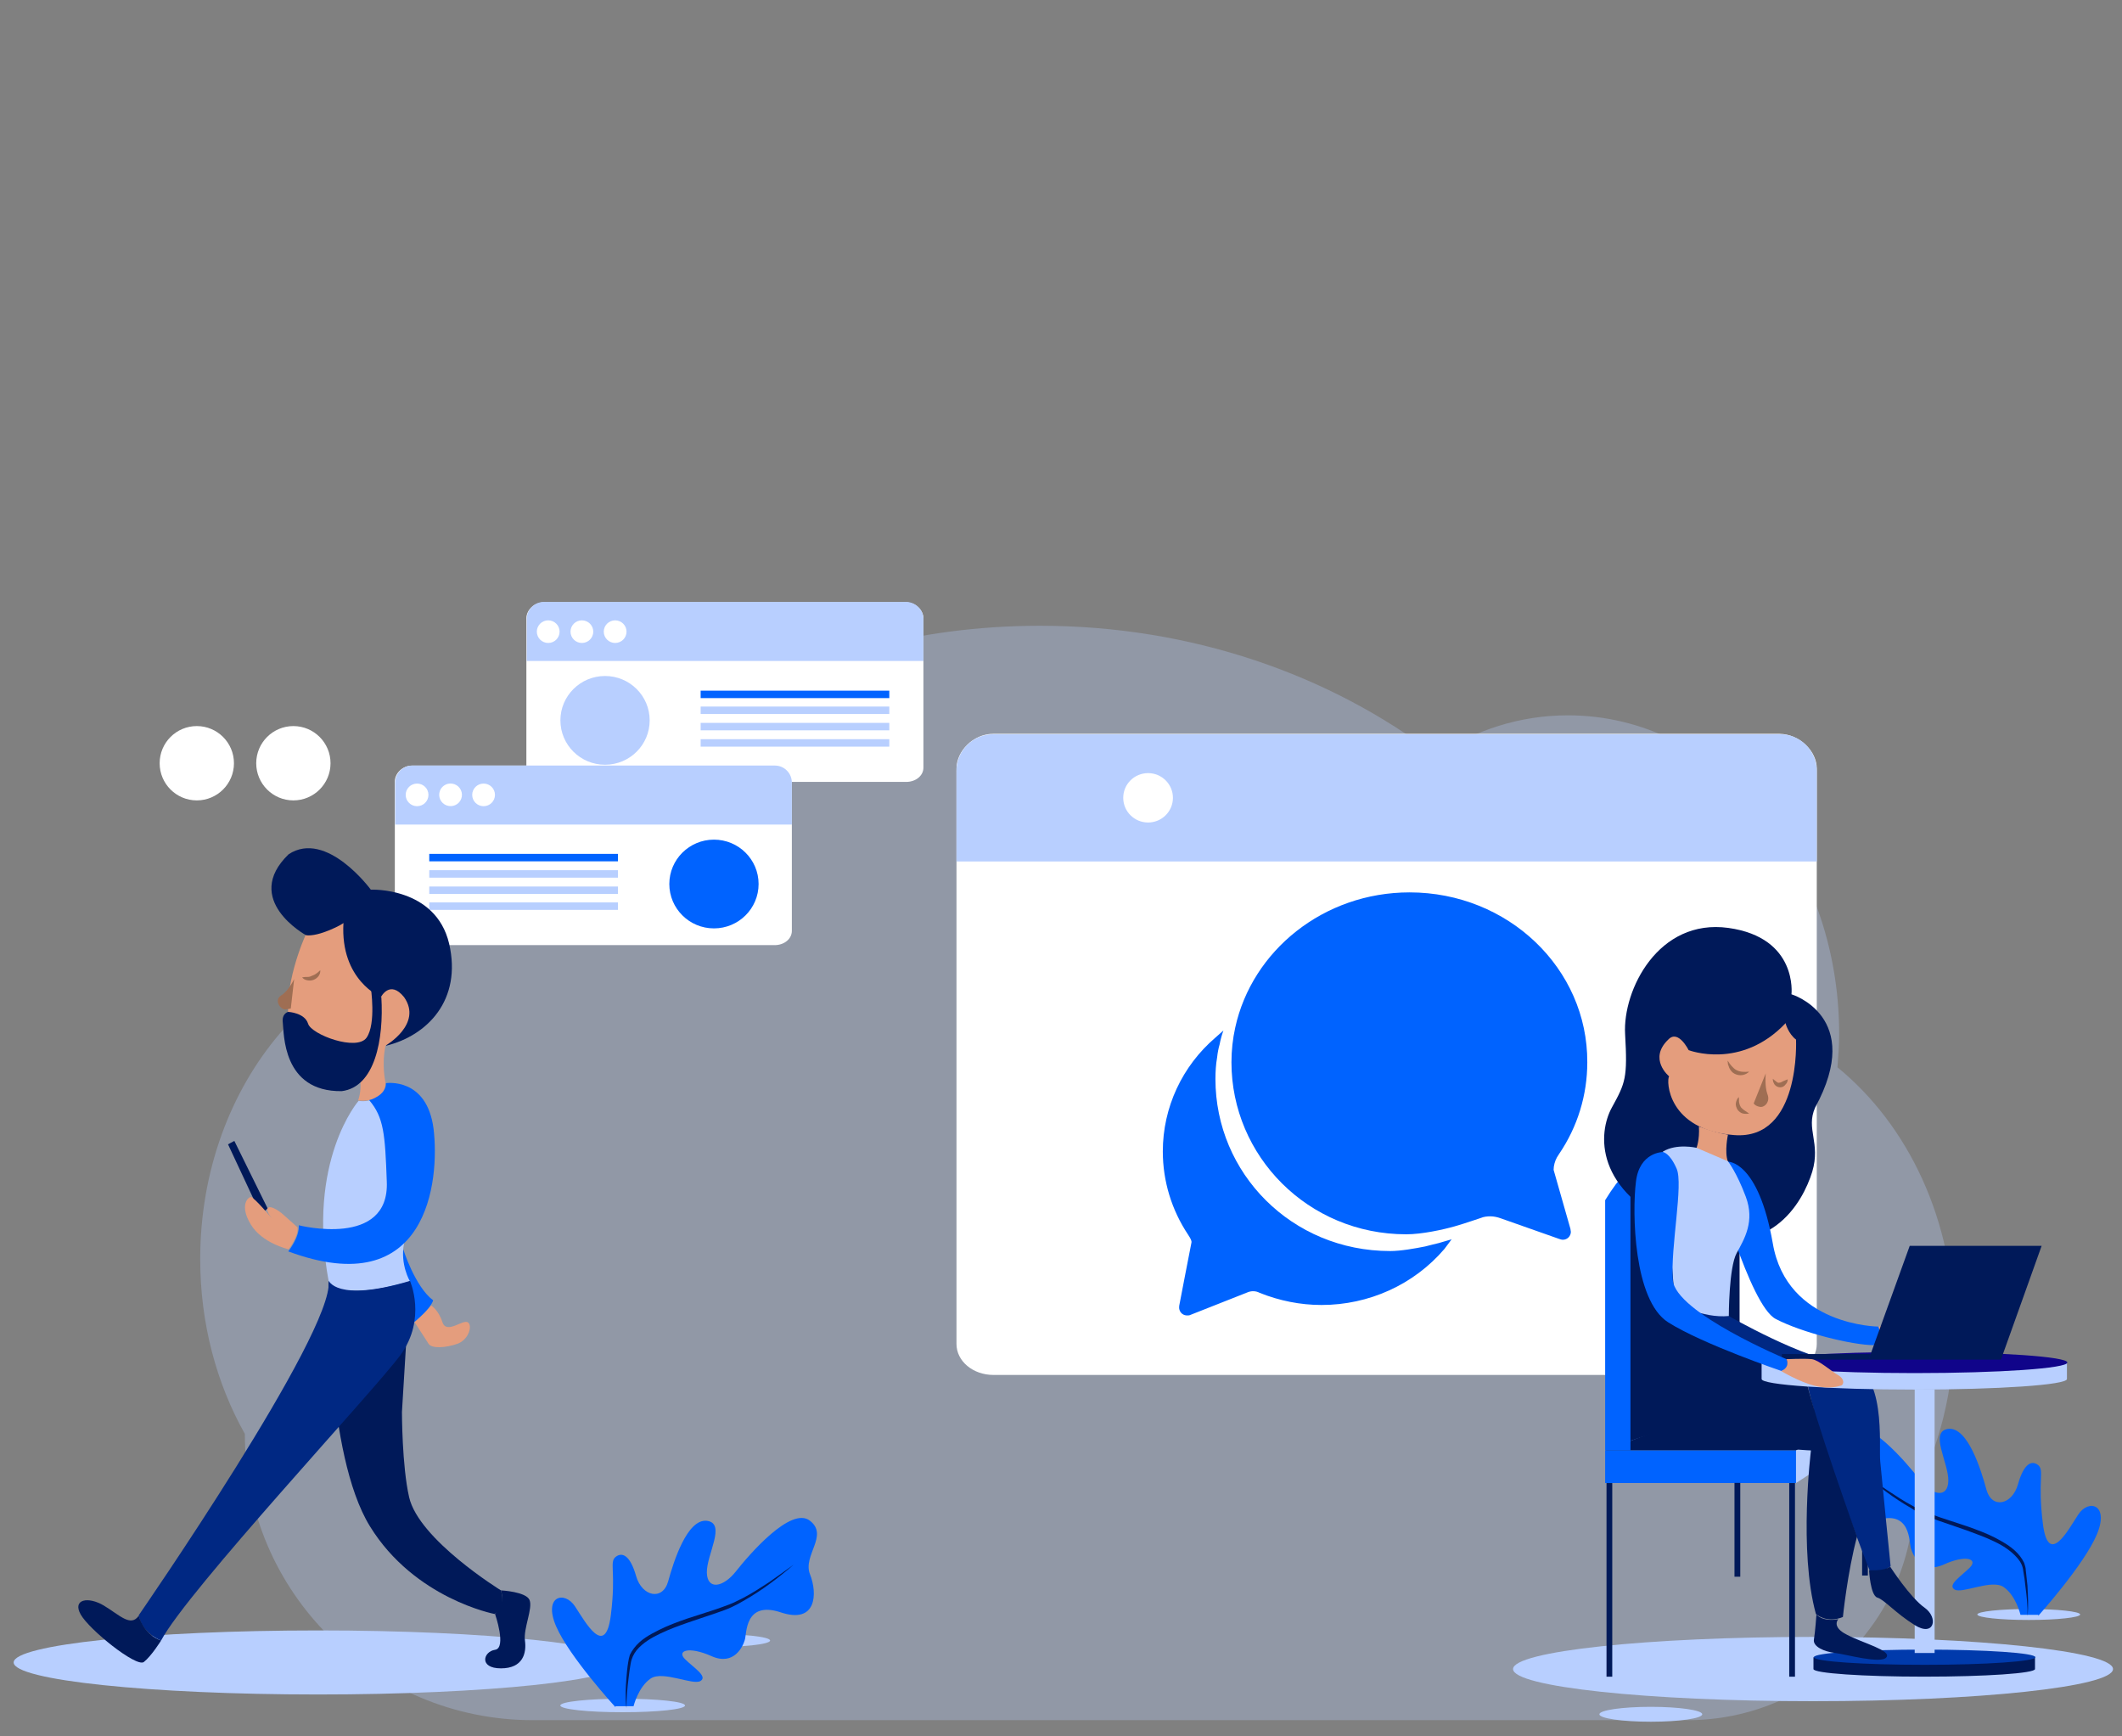<?xml version="1.0" encoding="utf-8"?>
<!-- Generator: Adobe Illustrator 23.1.1, SVG Export Plug-In . SVG Version: 6.00 Build 0)  -->
<svg version="1.1" id="Layer_1" xmlns="http://www.w3.org/2000/svg" xmlns:xlink="http://www.w3.org/1999/xlink" x="0px" y="0px"
	 viewBox="0 0 55 45" style="enable-background:new 0 0 55 45;" xml:space="preserve">
<rect x="0" y="0" width="55" height="45" fill="#808080" stroke="none"/>
<style type="text/css">
	.st0{fill:#D1D2D9;}
	.st1{fill:#0063FF;}
	.st2{fill:#F4F5F8;}
	.st3{opacity:0.11;}
	.st4{fill:#336EE5;}
	.st5{fill:#FFFFFF;}
	.st6{enable-background:new    ;}
	.st7{fill:#2444A2;}
	.st8{fill:#122E7D;}
	.st9{fill:#0B266F;}
	.st10{fill:#0061FF;}
	.st11{fill:#0060FF;}
	.st12{fill:#005DFF;}
	.st13{fill:#CADEFC;}
	.st14{fill:none;}
	.st15{opacity:0.3;}
	.st16{clip-path:url(#SVGID_2_);enable-background:new    ;}
	.st17{fill:#E6F2FC;}
	.st18{fill:#E7F2FC;}
	.st19{fill:#E9F3FD;}
	.st20{fill:#EAF4FD;}
	.st21{fill:#EBF4FD;}
	.st22{fill:#ECF5FD;}
	.st23{clip-path:url(#SVGID_4_);enable-background:new    ;}
	.st24{fill:#E4F1FC;}
	.st25{fill:#EEF6FD;}
	.st26{fill:#E5F1FC;}
	.st27{fill:#F2F8FE;}
	.st28{clip-path:url(#SVGID_6_);}
	.st29{opacity:0.6;fill:#001959;}
	.st30{opacity:0.839;fill:#001959;}
	.st31{opacity:0.937;fill:#001959;}
	.st32{clip-path:url(#SVGID_8_);enable-background:new    ;}
	.st33{clip-path:url(#SVGID_10_);enable-background:new    ;}
	.st34{fill:#609FFC;}
	.st35{fill:#5C9DFC;}
	.st36{fill:#589AFC;}
	.st37{fill:#5498FC;}
	.st38{fill:#5095FD;}
	.st39{fill:#4C93FD;}
	.st40{fill:#4890FD;}
	.st41{fill:#448EFD;}
	.st42{fill:#5E9FFC;}
	.st43{fill:#3B88FD;}
	.st44{clip-path:url(#SVGID_12_);enable-background:new    ;}
	.st45{clip-path:url(#SVGID_14_);enable-background:new    ;}
	.st46{clip-path:url(#SVGID_16_);enable-background:new    ;}
	.st47{clip-path:url(#SVGID_18_);enable-background:new    ;}
	.st48{fill:#2E80FE;}
	.st49{clip-path:url(#SVGID_20_);enable-background:new    ;}
	.st50{fill:#00164D;}
	.st51{clip-path:url(#SVGID_22_);}
	.st52{fill:#E5E5E5;}
	.st53{fill:#BFBFBF;}
	.st54{fill:#001345;}
	.st55{fill:#000D30;}
	.st56{fill:#FF9D5C;}
	.st57{fill:#2176FC;}
	.st58{fill:#6DA2F5;}
	.st59{fill:#3582FA;}
	.st60{fill:#FCFCFC;}
	.st61{fill:#F5F5F5;}
	.st62{fill:#FAFAFA;}
	.st63{clip-path:url(#SVGID_32_);}
	.st64{clip-path:url(#SVGID_34_);}
	.st65{fill:#F37715;}
	.st66{fill:#F47D22;}
	.st67{fill:#F58D45;}
	.st68{clip-path:url(#SVGID_36_);enable-background:new    ;}
	.st69{clip-path:url(#SVGID_38_);enable-background:new    ;}
	.st70{clip-path:url(#SVGID_40_);enable-background:new    ;}
	.st71{clip-path:url(#SVGID_42_);enable-background:new    ;}
	.st72{clip-path:url(#SVGID_44_);enable-background:new    ;}
	.st73{clip-path:url(#SVGID_46_);enable-background:new    ;}
	.st74{fill:#F26D00;}
	.st75{fill:#2E7BFF;}
	.st76{opacity:0.6;fill:#0063FF;}
	.st77{opacity:0.6;}
	.st78{fill:none;stroke:#0063FF;stroke-width:0.1;stroke-miterlimit:10;}
	.st79{fill:none;stroke:#0063FF;stroke-width:0.1;stroke-miterlimit:10;stroke-dasharray:0.995,0.995;}
	.st80{fill:none;stroke:#001959;stroke-width:0.1;stroke-miterlimit:10;}
	.st81{fill:none;stroke:#001959;stroke-width:0.1;stroke-miterlimit:10;stroke-dasharray:0.995,0.995;}
	.st82{opacity:0.6;fill:none;stroke:#FFFFFF;stroke-miterlimit:10;stroke-dasharray:1;}
	.st83{clip-path:url(#SVGID_48_);enable-background:new    ;}
	.st84{clip-path:url(#SVGID_50_);enable-background:new    ;}
	.st85{clip-path:url(#SVGID_52_);}
	.st86{clip-path:url(#SVGID_54_);enable-background:new    ;}
	.st87{clip-path:url(#SVGID_56_);enable-background:new    ;}
	.st88{clip-path:url(#SVGID_58_);enable-background:new    ;}
	.st89{clip-path:url(#SVGID_60_);enable-background:new    ;}
	.st90{clip-path:url(#SVGID_62_);enable-background:new    ;}
	.st91{clip-path:url(#SVGID_64_);enable-background:new    ;}
	.st92{clip-path:url(#SVGID_66_);enable-background:new    ;}
	.st93{fill:#002883;}
	.st94{clip-path:url(#SVGID_68_);}
	.st95{clip-path:url(#SVGID_70_);}
	.st96{clip-path:url(#SVGID_72_);enable-background:new    ;}
	.st97{clip-path:url(#SVGID_74_);enable-background:new    ;}
	.st98{clip-path:url(#SVGID_76_);}
	.st99{clip-path:url(#SVGID_78_);enable-background:new    ;}
	.st100{clip-path:url(#SVGID_80_);enable-background:new    ;}
	.st101{clip-path:url(#SVGID_82_);enable-background:new    ;}
	.st102{clip-path:url(#SVGID_84_);enable-background:new    ;}
	.st103{clip-path:url(#SVGID_86_);enable-background:new    ;}
	.st104{clip-path:url(#SVGID_88_);enable-background:new    ;}
	.st105{clip-path:url(#SVGID_90_);enable-background:new    ;}
	.st106{clip-path:url(#SVGID_92_);}
	.st107{clip-path:url(#SVGID_94_);enable-background:new    ;}
	.st108{clip-path:url(#SVGID_96_);enable-background:new    ;}
	.st109{clip-path:url(#SVGID_98_);enable-background:new    ;}
	.st110{clip-path:url(#SVGID_100_);enable-background:new    ;}
	.st111{clip-path:url(#SVGID_102_);enable-background:new    ;}
	.st112{clip-path:url(#SVGID_104_);enable-background:new    ;}
	.st113{opacity:0.3;fill:#2E7BFF;}
	.st114{clip-path:url(#SVGID_106_);enable-background:new    ;}
	.st115{clip-path:url(#SVGID_108_);enable-background:new    ;}
	.st116{clip-path:url(#SVGID_110_);enable-background:new    ;}
	.st117{clip-path:url(#SVGID_112_);enable-background:new    ;}
	.st118{clip-path:url(#SVGID_114_);enable-background:new    ;}
	.st119{clip-path:url(#SVGID_116_);enable-background:new    ;}
	.st120{fill:#1BE0E6;}
	.st121{fill:#2CE3E8;}
	.st122{fill:#37E5EA;}
	.st123{fill:#53EBEE;}
	.st124{clip-path:url(#SVGID_118_);enable-background:new    ;}
	.st125{clip-path:url(#SVGID_120_);enable-background:new    ;}
	.st126{clip-path:url(#SVGID_122_);enable-background:new    ;}
	.st127{clip-path:url(#SVGID_124_);enable-background:new    ;}
	.st128{clip-path:url(#SVGID_126_);enable-background:new    ;}
	.st129{clip-path:url(#SVGID_128_);enable-background:new    ;}
	.st130{clip-path:url(#SVGID_130_);}
	.st131{clip-path:url(#SVGID_132_);enable-background:new    ;}
	.st132{clip-path:url(#SVGID_134_);enable-background:new    ;}
	.st133{clip-path:url(#SVGID_136_);enable-background:new    ;}
	.st134{clip-path:url(#SVGID_138_);enable-background:new    ;}
	.st135{clip-path:url(#SVGID_140_);enable-background:new    ;}
	.st136{clip-path:url(#SVGID_142_);enable-background:new    ;}
	.st137{clip-path:url(#SVGID_144_);enable-background:new    ;}
	.st138{clip-path:url(#SVGID_146_);enable-background:new    ;}
	.st139{clip-path:url(#SVGID_148_);}
	.st140{clip-path:url(#SVGID_150_);enable-background:new    ;}
	.st141{clip-path:url(#SVGID_152_);enable-background:new    ;}
	.st142{clip-path:url(#SVGID_154_);enable-background:new    ;}
	.st143{clip-path:url(#SVGID_156_);enable-background:new    ;}
	.st144{clip-path:url(#SVGID_158_);enable-background:new    ;}
	.st145{clip-path:url(#SVGID_160_);enable-background:new    ;}
	.st146{clip-path:url(#SVGID_162_);enable-background:new    ;}
	.st147{clip-path:url(#SVGID_164_);}
	.st148{clip-path:url(#SVGID_170_);}
	.st149{clip-path:url(#SVGID_172_);enable-background:new    ;}
	.st150{clip-path:url(#SVGID_174_);enable-background:new    ;}
	.st151{clip-path:url(#SVGID_176_);enable-background:new    ;}
	.st152{clip-path:url(#SVGID_178_);enable-background:new    ;}
	.st153{clip-path:url(#SVGID_180_);enable-background:new    ;}
	.st154{clip-path:url(#SVGID_182_);enable-background:new    ;}
	.st155{clip-path:url(#SVGID_184_);}
	.st156{clip-path:url(#SVGID_186_);enable-background:new    ;}
	.st157{clip-path:url(#SVGID_188_);enable-background:new    ;}
	.st158{clip-path:url(#SVGID_190_);enable-background:new    ;}
	.st159{clip-path:url(#SVGID_192_);enable-background:new    ;}
	.st160{clip-path:url(#SVGID_194_);enable-background:new    ;}
	.st161{clip-path:url(#SVGID_196_);enable-background:new    ;}
	.st162{clip-path:url(#SVGID_198_);enable-background:new    ;}
	.st163{clip-path:url(#SVGID_200_);enable-background:new    ;}
	.st164{clip-path:url(#SVGID_202_);enable-background:new    ;}
	.st165{clip-path:url(#SVGID_204_);enable-background:new    ;}
	.st166{clip-path:url(#SVGID_206_);enable-background:new    ;}
	.st167{clip-path:url(#SVGID_208_);enable-background:new    ;}
	.st168{clip-path:url(#SVGID_210_);enable-background:new    ;}
	.st169{clip-path:url(#SVGID_212_);enable-background:new    ;}
	.st170{clip-path:url(#SVGID_214_);}
	.st171{clip-path:url(#SVGID_216_);enable-background:new    ;}
	.st172{clip-path:url(#SVGID_218_);enable-background:new    ;}
	.st173{clip-path:url(#SVGID_220_);enable-background:new    ;}
	.st174{clip-path:url(#SVGID_222_);enable-background:new    ;}
	.st175{clip-path:url(#SVGID_224_);enable-background:new    ;}
	.st176{clip-path:url(#SVGID_226_);enable-background:new    ;}
	.st177{clip-path:url(#SVGID_228_);enable-background:new    ;}
	.st178{clip-path:url(#SVGID_230_);}
	.st179{clip-path:url(#SVGID_236_);}
	.st180{clip-path:url(#SVGID_238_);enable-background:new    ;}
	.st181{clip-path:url(#SVGID_240_);enable-background:new    ;}
	.st182{clip-path:url(#SVGID_242_);enable-background:new    ;}
	.st183{clip-path:url(#SVGID_244_);enable-background:new    ;}
	.st184{clip-path:url(#SVGID_246_);enable-background:new    ;}
	.st185{clip-path:url(#SVGID_248_);enable-background:new    ;}
	.st186{clip-path:url(#SVGID_250_);enable-background:new    ;}
	.st187{clip-path:url(#SVGID_252_);enable-background:new    ;}
	.st188{clip-path:url(#SVGID_254_);enable-background:new    ;}
	.st189{clip-path:url(#SVGID_256_);enable-background:new    ;}
	.st190{clip-path:url(#SVGID_258_);enable-background:new    ;}
	.st191{clip-path:url(#SVGID_260_);enable-background:new    ;}
	.st192{fill:#1B77F9;}
	.st193{fill:#0D6DFC;}
	.st194{clip-path:url(#SVGID_262_);enable-background:new    ;}
	.st195{fill:#1C78F9;}
	.st196{clip-path:url(#SVGID_264_);enable-background:new    ;}
	.st197{fill:#1975FA;}
	.st198{fill:#1874FA;}
	.st199{fill:#1673FA;}
	.st200{fill:#1572FA;}
	.st201{fill:#1472FB;}
	.st202{fill:#1371FB;}
	.st203{fill:#1270FB;}
	.st204{fill:#116FFB;}
	.st205{fill:#0869FD;}
	.st206{fill:none;stroke:url(#SVGID_265_);stroke-miterlimit:10;}
	.st207{fill:none;stroke:url(#SVGID_266_);stroke-miterlimit:10;}
	.st208{fill:none;stroke:url(#SVGID_267_);stroke-miterlimit:10;}
	.st209{fill:none;stroke:url(#SVGID_268_);stroke-miterlimit:10;}
	.st210{fill:none;stroke:url(#SVGID_269_);stroke-miterlimit:10;}
	.st211{fill:none;stroke:url(#SVGID_270_);stroke-miterlimit:10;}
	.st212{fill:none;stroke:url(#SVGID_271_);stroke-miterlimit:10;}
	.st213{fill:#004ED6;}
	.st214{opacity:0.6;fill:#14BBC4;}
	.st215{opacity:0.2;fill:#03002D;}
	.st216{opacity:0.3;fill:#0F054C;}
	.st217{fill:url(#SVGID_272_);}
	.st218{fill:#01266D;}
	.st219{fill:#023381;}
	.st220{fill:#012165;}
	.st221{fill:#0161F4;}
	.st222{clip-path:url(#SVGID_274_);}
	.st223{fill:#003AAC;}
	.st224{fill:#5C95FF;}
	.st225{fill:#015FED;}
	.st226{fill:#025BDA;}
	.st227{fill:#001959;}
	.st228{fill:#5B95FF;}
	.st229{fill:none;stroke:#FFFFFF;stroke-width:1.5;stroke-miterlimit:10;}
	.st230{fill:none;stroke:#FFFFFF;stroke-width:1.5;stroke-linecap:round;stroke-miterlimit:10;}
	.st231{fill:none;stroke:#0063FF;stroke-width:1.5;stroke-miterlimit:10;}
	.st232{fill:none;stroke:#0063FF;stroke-width:1.5;stroke-linecap:round;stroke-miterlimit:10;}
	.st233{fill:none;stroke:#FFFFFF;stroke-linecap:round;stroke-miterlimit:10;}
	.st234{fill:none;stroke:#0063FF;stroke-linecap:round;stroke-miterlimit:10;}
	.st235{opacity:0.53;}
	.st236{opacity:0.45;fill:url(#SVGID_275_);}
	.st237{opacity:0.57;}
	.st238{fill:#E2EDFF;}
	.st239{clip-path:url(#SVGID_277_);enable-background:new    ;}
	.st240{fill:#A7C9FF;}
	.st241{fill:#ABCCFF;}
	.st242{fill:#B0CEFF;}
	.st243{fill:#B4D1FF;}
	.st244{fill:#B8D4FF;}
	.st245{fill:#BCD6FF;}
	.st246{fill:#C0D9FF;}
	.st247{fill:#C4DBFF;}
	.st248{fill:#A3C7FF;}
	.st249{fill:#9FC4FF;}
	.st250{fill:#9BC2FF;}
	.st251{opacity:0.4;}
	.st252{clip-path:url(#SVGID_279_);enable-background:new    ;}
	.st253{clip-path:url(#SVGID_281_);enable-background:new    ;}
	.st254{clip-path:url(#SVGID_283_);enable-background:new    ;}
	.st255{opacity:0.45;fill:url(#SVGID_284_);}
	.st256{clip-path:url(#SVGID_286_);enable-background:new    ;}
	.st257{clip-path:url(#SVGID_288_);enable-background:new    ;}
	.st258{clip-path:url(#SVGID_290_);enable-background:new    ;}
	.st259{clip-path:url(#SVGID_292_);enable-background:new    ;}
	.st260{opacity:0.45;fill:url(#SVGID_293_);}
	.st261{clip-path:url(#SVGID_295_);enable-background:new    ;}
	.st262{clip-path:url(#SVGID_297_);enable-background:new    ;}
	.st263{clip-path:url(#SVGID_299_);enable-background:new    ;}
	.st264{clip-path:url(#SVGID_301_);}
	.st265{fill:#98999B;}
	.st266{clip-path:url(#SVGID_303_);}
	.st267{clip-path:url(#SVGID_305_);}
	.st268{clip-path:url(#SVGID_309_);enable-background:new    ;}
	.st269{fill:#4096FF;}
	.st270{fill:#1271FF;}
	.st271{clip-path:url(#SVGID_311_);}
	.st272{fill:#1D7AFF;}
	.st273{fill:#2D87FF;}
	.st274{fill:none;stroke:#FFFFFF;stroke-width:6;stroke-linecap:round;stroke-miterlimit:10;}
	.st275{clip-path:url(#SVGID_313_);enable-background:new    ;}
	.st276{fill:#057CFF;}
	.st277{fill:#057BFF;}
	.st278{fill:#057AFF;}
	.st279{fill:#0579FF;}
	.st280{fill:#0478FF;}
	.st281{fill:#0477FF;}
	.st282{fill:#0476FF;}
	.st283{fill:#0475FF;}
	.st284{fill:#0372FF;}
	.st285{clip-path:url(#SVGID_315_);enable-background:new    ;}
	.st286{clip-path:url(#SVGID_317_);enable-background:new    ;}
	.st287{clip-path:url(#SVGID_319_);enable-background:new    ;}
	.st288{clip-path:url(#SVGID_321_);enable-background:new    ;}
	.st289{fill:#036FFF;}
	.st290{clip-path:url(#SVGID_323_);enable-background:new    ;}
	.st291{clip-path:url(#SVGID_325_);enable-background:new    ;}
	.st292{clip-path:url(#SVGID_327_);enable-background:new    ;}
	.st293{clip-path:url(#SVGID_329_);enable-background:new    ;}
	.st294{clip-path:url(#SVGID_331_);enable-background:new    ;}
	.st295{clip-path:url(#SVGID_333_);enable-background:new    ;}
	.st296{clip-path:url(#SVGID_335_);enable-background:new    ;}
	.st297{fill:none;stroke:#0063FF;stroke-linecap:round;stroke-miterlimit:10;stroke-dasharray:8,6;}
	.st298{fill:#6976F4;stroke:#6976F4;}
	.st299{fill:none;stroke:#6976F4;stroke-width:2;}
	.st300{fill:#E3147C;}
	.st301{fill:none;stroke:#E3147C;}
	.st302{fill:#684FF1;}
	.st303{fill:none;stroke:#001959;stroke-width:2;stroke-miterlimit:10;}
	.st304{fill:#6976F4;}
	.st305{fill:none;stroke:#E3147C;stroke-width:2;stroke-miterlimit:10;}
	.st306{opacity:0.22;fill:#684FF1;}
	.st307{fill:none;stroke:#684FF1;stroke-width:2;stroke-miterlimit:10;}
	.st308{fill:none;stroke:#FFFFFF;stroke-width:1.5;stroke-linecap:round;stroke-linejoin:round;}
	.st309{fill:none;stroke:#FFFFFF;stroke-width:2;stroke-linecap:round;stroke-linejoin:round;}
	.st310{fill-rule:evenodd;clip-rule:evenodd;fill:#D1D2D9;}
	.st311{fill:none;stroke:#0063FF;stroke-width:1.5;stroke-linecap:round;stroke-linejoin:round;}
	.st312{fill:none;stroke:#0063FF;stroke-width:2;stroke-linecap:round;stroke-linejoin:round;}
	.st313{fill-rule:evenodd;clip-rule:evenodd;fill:#001959;}
	.st314{fill:#003659;}
	.st315{fill:none;stroke:#000000;stroke-width:2;stroke-linecap:round;stroke-linejoin:round;}
	.st316{fill:#EFEFF2;}
	.st317{opacity:0.22;fill:#0063FF;}
	.st318{fill-rule:evenodd;clip-rule:evenodd;fill:#B8CFFF;}
	.st319{fill-rule:evenodd;clip-rule:evenodd;fill:#FFFFFF;}
	.st320{fill-rule:evenodd;clip-rule:evenodd;fill:#5CBFAB;}
	.st321{fill-rule:evenodd;clip-rule:evenodd;fill:#0063FF;}
	.st322{fill-rule:evenodd;clip-rule:evenodd;fill:#FEFEFE;}
	.st323{opacity:0.05;}
	.st324{opacity:0.05;enable-background:new    ;}
	.st325{fill-rule:evenodd;clip-rule:evenodd;fill:#EEF8FF;}
	.st326{fill:#FEFEFE;}
	.st327{fill-rule:evenodd;clip-rule:evenodd;fill:#FFFFFF;stroke:#001959;stroke-width:11;}
	.st328{fill:none;stroke:#0063FF;stroke-width:3;}
	.st329{fill:none;stroke:#0063FF;stroke-linecap:round;stroke-dasharray:3;}
	.st330{fill:none;stroke:#001959;stroke-width:2;stroke-linecap:square;}
	.st331{fill:none;stroke:#FFFFFF;stroke-width:9;}
	.st332{fill:none;stroke:#001959;stroke-width:3;}
	.st333{fill-rule:evenodd;clip-rule:evenodd;fill:#FEFEFE;stroke:#001959;stroke-width:11;}
	.st334{opacity:0.1;}
	.st335{opacity:0.1;fill-rule:evenodd;clip-rule:evenodd;fill:#0063FF;enable-background:new    ;}
	.st336{fill-rule:evenodd;clip-rule:evenodd;fill:#FEFEFE;stroke:#001959;}
	.st337{fill:#FEFEFE;stroke:#001959;}
	.st338{fill-rule:evenodd;clip-rule:evenodd;fill:#FEFEFE;stroke:#001959;stroke-width:2;}
	.st339{fill-rule:evenodd;clip-rule:evenodd;fill:#FEFEFE;stroke:#001959;stroke-linecap:round;}
	.st340{fill:none;stroke:#001959;stroke-width:2;stroke-linecap:round;}
	.st341{fill:none;stroke:#001959;}
	.st342{fill:none;stroke:#0063FF;stroke-width:2;}
	.st343{fill:#B8CFFF;}
	.st344{opacity:0.3;fill-rule:evenodd;clip-rule:evenodd;fill:#B8CFFF;enable-background:new    ;}
	.st345{fill-rule:evenodd;clip-rule:evenodd;fill:#E49D7D;}
	.st346{opacity:0.2;fill-rule:evenodd;clip-rule:evenodd;fill:#0063FF;enable-background:new    ;}
	.st347{fill-rule:evenodd;clip-rule:evenodd;fill:#FFDECC;}
	.st348{opacity:0.2;fill-rule:evenodd;clip-rule:evenodd;enable-background:new    ;}
	.st349{opacity:0.05;fill-rule:evenodd;clip-rule:evenodd;enable-background:new    ;}
	.st350{opacity:0.1;fill-rule:evenodd;clip-rule:evenodd;enable-background:new    ;}
	.st351{fill:none;stroke:#0063FF;stroke-width:2;stroke-linecap:square;stroke-dasharray:5,6;}
	.st352{fill:none;stroke:#0063FF;}
	.st353{fill-rule:evenodd;clip-rule:evenodd;fill:#10048A;}
	.st354{fill-rule:evenodd;clip-rule:evenodd;fill:#9F6E53;}
	.st355{fill-rule:evenodd;clip-rule:evenodd;fill:#020202;}
	.st356{fill-rule:evenodd;clip-rule:evenodd;fill:#B8CFFF;stroke:#001959;}
	.st357{fill:none;stroke:#001959;stroke-dasharray:2.795,2.795;}
	.st358{fill:none;stroke:#001959;stroke-dasharray:3.08,3.08;}
	.st359{fill:none;stroke:#001959;stroke-dasharray:2.868,2.868;}
	.st360{fill:none;stroke:#001959;stroke-dasharray:2.885,2.885;}
	.st361{fill:none;stroke:#001959;stroke-dasharray:2.828,2.828;}
	.st362{fill:none;stroke:#001959;stroke-dasharray:3.014,3.014;}
	.st363{fill:none;stroke:#001959;stroke-dasharray:2.81,2.81;}
	.st364{fill:none;stroke:#B8CFFF;}
	.st365{fill-rule:evenodd;clip-rule:evenodd;fill:#0F0CA3;}
	.st366{fill-rule:evenodd;clip-rule:evenodd;fill:#002883;}
	.st367{fill-rule:evenodd;clip-rule:evenodd;fill:#003AAC;}
	.st368{opacity:0.3;fill-rule:evenodd;clip-rule:evenodd;fill:#524F63;enable-background:new    ;}
	.st369{opacity:0.6;fill-rule:evenodd;clip-rule:evenodd;fill:#B8CFFF;enable-background:new    ;}
	.st370{opacity:0.3;enable-background:new    ;}
	.st371{opacity:0.2;enable-background:new    ;}
	.st372{fill-rule:evenodd;clip-rule:evenodd;}
	.st373{opacity:0.1;enable-background:new    ;}
	.st374{fill-rule:evenodd;clip-rule:evenodd;fill:#524F63;}
	.st375{opacity:0.6;enable-background:new    ;}
	.st376{fill:none;stroke:#001959;stroke-width:2;}
	.st377{fill-rule:evenodd;clip-rule:evenodd;fill:none;stroke:#001959;stroke-width:2;}
	.st378{fill-rule:evenodd;clip-rule:evenodd;fill:none;stroke:#001959;stroke-width:3;}
	.st379{opacity:0.5;fill-rule:evenodd;clip-rule:evenodd;fill:#B8CFFF;enable-background:new    ;}
	.st380{fill:#FEFEFF;}
	.st381{fill:#356FE5;}
</style>
<g id="PLow-3_2_">
	<g id="COMMUNICATION-02-Copy_2_" transform="translate(13, 12)">
		<g id="Oval_10_">
			<circle class="st319" cx="-7.899" cy="7.78" r="0.963"/>
		</g>
		<g>
			<circle class="st319" cx="-5.396" cy="7.78" r="0.963"/>
		</g>
		<g id="Group_11_" transform="translate(25, 0)">
			<g id="Path_16_" class="st370">
				<path class="st318" d="M12.648,22.439c0-2.809-1.19-5.282-3.023-6.779
					c0.022-0.282,0.044-0.575,0.044-0.868c0-4.555-3.143-8.254-7.029-8.254
					c-1.244,0-2.401,0.38-3.416,1.041c-2.75-2.093-6.341-3.362-10.271-3.362
					c-6.385,0-11.886,3.351-14.32,8.167c-0.131-0.011-0.273-0.011-0.415-0.011
					c-3.886,0-7.029,3.699-7.029,8.254c0,1.681,0.426,3.232,1.157,4.534
					c0,4.1,3.351,7.419,7.466,7.419H5.739c3.242,0,5.872-2.614,5.872-5.835
					C12.266,25.498,12.648,24.012,12.648,22.439z"/>
			</g>
			<g transform="translate(43.968, 0)">
				<g>
					<path class="st319" d="M-58.034,4.023v3.872c0,0.206-0.196,0.369-0.447,0.369h-9.397
						c-0.24,0-0.447-0.163-0.447-0.369V4.023c0-0.206,0.196-0.412,0.447-0.412
						h9.397C-58.231,3.61-58.034,3.816-58.034,4.023z"/>
				</g>
				<g>
					<path class="st318" d="M-58.034,4.044v1.085h-10.282V4.044
						c0-0.239,0.196-0.445,0.448-0.445l0,0h9.397
						C-58.231,3.61-58.034,3.806-58.034,4.044L-58.034,4.044z"/>
				</g>
				<g>
					<ellipse class="st319" cx="-67.759" cy="4.37" rx="0.295" ry="0.293"/>
				</g>
				<g>
					<ellipse class="st319" cx="-66.886" cy="4.37" rx="0.295" ry="0.293"/>
				</g>
				<g>
					<ellipse class="st319" cx="-66.024" cy="4.37" rx="0.295" ry="0.293"/>
				</g>
				<g>
					<ellipse class="st318" cx="-66.286" cy="6.669" rx="1.157" ry="1.15"/>
				</g>
				<g id="Rectangle_14_">
					<rect x="-63.808" y="5.899" class="st321" width="4.89" height="0.193"/>
				</g>
				<g>
					<rect x="-63.808" y="6.311" class="st318" width="4.89" height="0.193"/>
				</g>
				<g>
					<rect x="-63.808" y="6.734" class="st318" width="4.89" height="0.193"/>
				</g>
				<g>
					<rect x="-63.808" y="7.157" class="st318" width="4.89" height="0.193"/>
				</g>
			</g>
			<g transform="translate(102.057, 18.03)">
				<g>
					<path class="st319" d="M-92.968-10.114V4.8c0,0.445-0.426,0.803-0.96,0.803h-20.378
						c-0.535,0-0.96-0.358-0.96-0.803v-14.913c0-0.445,0.426-0.9,0.96-0.9
						h20.367C-93.404-11.003-92.968-10.558-92.968-10.114z"/>
				</g>
				<g>
					<path class="st318" d="M-92.968-10.048v2.343h-22.298v-2.343
						c0-0.531,0.426-0.954,0.96-0.954l0,0h20.367
						C-93.404-11.014-92.968-10.58-92.968-10.048L-92.968-10.048z"/>
				</g>
				<g>
					<ellipse class="st319" cx="-110.3" cy="-9.354" rx="0.644" ry="0.64"/>
				</g>
				<g>
					<path class="st321" d="M-99.789,0.288c0-0.108,0.033-0.228,0.087-0.325
						c0.022-0.033,0.033-0.054,0.055-0.087c0.48-0.705,0.731-1.529,0.731-2.375
						c0.011-2.43-2.052-4.404-4.606-4.404c-2.227,0-4.082,1.508-4.519,3.503
						c-0.065,0.293-0.098,0.597-0.098,0.9c0,2.43,1.986,4.458,4.53,4.458
						c0.404,0,0.95-0.119,1.255-0.206c0.306-0.087,0.6-0.195,0.677-0.217
						c0.076-0.033,0.164-0.043,0.251-0.043s0.186,0.022,0.273,0.054l1.506,0.531
						c0.033,0.011,0.065,0.022,0.098,0.022c0.12,0,0.207-0.098,0.207-0.206l0,0
						c0-0.022-0.011-0.043-0.011-0.076L-99.789,0.288z"/>
				</g>
				<g>
					<path class="st321" d="M-102.769,2.186c-0.098,0.022-0.218,0.054-0.349,0.087
						c-0.273,0.054-0.633,0.119-0.906,0.119c-2.554,0-4.53-2.017-4.53-4.458
						c0-0.184,0.011-0.38,0.044-0.564c0.011-0.108,0.033-0.228,0.065-0.336
						c0.022-0.119,0.055-0.239,0.098-0.358l-0.207,0.184
						c-0.862,0.738-1.364,1.811-1.364,2.95c0,0.77,0.229,1.518,0.655,2.158
						c0.065,0.098,0.098,0.163,0.087,0.206c-0.011,0.043-0.317,1.638-0.317,1.638
						c-0.011,0.076,0.011,0.152,0.076,0.206c0.044,0.033,0.087,0.043,0.131,0.043
						c0.022,0,0.055,0,0.076-0.011l1.484-0.586
						c0.098-0.043,0.218-0.043,0.317,0.011c0.513,0.206,1.059,0.315,1.604,0.315
						c1.222,0,2.39-0.521,3.187-1.453c0,0,0.087-0.119,0.186-0.249
						C-102.54,2.121-102.66,2.154-102.769,2.186L-102.769,2.186z"/>
				</g>
			</g>
			<g transform="translate(26.253, 21.974)">
				<g>
					<path class="st319" d="M-43.729-13.721v3.872c0,0.206-0.196,0.369-0.447,0.369h-9.397
						c-0.24,0-0.447-0.163-0.447-0.369v-3.872c0-0.206,0.196-0.412,0.447-0.412
						h9.397C-43.926-14.133-43.729-13.927-43.729-13.721z"/>
				</g>
				<g>
					<path class="st318" d="M-43.729-13.689v1.085h-10.282v-1.085
						c0-0.239,0.196-0.445,0.447-0.445h9.397
						C-43.926-14.133-43.729-13.938-43.729-13.689z"/>
				</g>
				<g>
					<ellipse class="st319" cx="-53.443" cy="-13.374" rx="0.295" ry="0.293"/>
				</g>
				<g>
					
						<ellipse transform="matrix(0.16 -0.987 0.987 0.16 -30.961 -63.138)" class="st319" cx="-52.586" cy="-13.374" rx="0.293" ry="0.295"/>
				</g>
				<g>
					<ellipse class="st319" cx="-51.719" cy="-13.374" rx="0.295" ry="0.293"/>
				</g>
				<g>
					<ellipse class="st321" cx="-45.748" cy="-11.064" rx="1.157" ry="1.15"/>
				</g>
				<g>
					<rect x="-53.127" y="-11.845" class="st321" width="4.89" height="0.193"/>
				</g>
				<g>
					<rect x="-53.127" y="-11.422" class="st318" width="4.89" height="0.193"/>
				</g>
				<g>
					<rect x="-53.127" y="-10.999" class="st318" width="4.89" height="0.193"/>
				</g>
				<g>
					<rect x="-53.127" y="-10.587" class="st318" width="4.89" height="0.193"/>
				</g>
			</g>
		</g>
		<g transform="translate(202, 44)">
			<g>
				<path class="st318" d="M-163.75-14.159c0,0.077,0.591,0.142,1.333,0.142
					c0.742,0,1.333-0.066,1.333-0.142c0-0.077-0.591-0.142-1.333-0.142
					C-163.158-14.301-163.75-14.236-163.75-14.159z"/>
			</g>
			<g transform="translate(44.131, 67.16)">
				<g>
					<path class="st321" d="M-206.3-81.286c0,0,1.183-1.315,1.516-2.104
						c0.333-0.789-0.215-0.931-0.484-0.515c-0.269,0.416-0.774,1.359-0.914,0.23
						c-0.14-1.128,0.043-1.37-0.118-1.512c-0.172-0.142-0.376-0.044-0.527,0.493
						c-0.151,0.537-0.677,0.646-0.817,0.142c-0.14-0.515-0.484-1.632-0.989-1.578
						c-0.505,0.066,0.011,0.876,0,1.348c-0.011,0.46-0.419,0.383-0.742-0.033
						c-0.323-0.416-1.409-1.709-1.893-1.315c-0.484,0.383,0.194,0.898,0,1.391
						c-0.194,0.493-0.172,1.304,0.753,0.986c0.925-0.307,0.86,0.57,0.914,0.723
						c0.043,0.153,0.269,0.679,0.85,0.416c0.581-0.263,0.893-0.142,0.677,0.077
						c-0.215,0.219-0.591,0.449-0.398,0.57c0.194,0.121,0.957-0.274,1.269-0.066
						c0.323,0.219,0.441,0.723,0.441,0.723h0.462V-81.286z"/>
				</g>
				<g>
					<path class="st313" d="M-210.849-84.989c0.204,0.153,0.419,0.307,0.634,0.449
						s0.43,0.285,0.656,0.405c0.108,0.066,0.226,0.121,0.344,0.164
						c0.118,0.044,0.237,0.088,0.355,0.131l0.731,0.241
						c0.247,0.088,0.484,0.175,0.72,0.296c0.226,0.121,0.462,0.252,0.634,0.471
						c0.043,0.055,0.075,0.11,0.108,0.175c0.021,0.066,0.043,0.131,0.043,0.197
						c0.011,0.131,0.032,0.263,0.043,0.394c0.011,0.263,0.032,0.526,0,0.789
						c0.011-0.263-0.022-0.526-0.054-0.778c-0.011-0.131-0.032-0.263-0.054-0.383
						c-0.011-0.131-0.065-0.241-0.151-0.34c-0.161-0.186-0.376-0.329-0.613-0.438
						c-0.226-0.11-0.473-0.197-0.71-0.285l-0.731-0.252
						c-0.118-0.044-0.247-0.088-0.366-0.142c-0.118-0.055-0.237-0.11-0.344-0.186
						C-210.042-84.331-210.462-84.649-210.849-84.989z"/>
				</g>
			</g>
			<g>
				<ellipse class="st318" cx="-168.008" cy="-12.745" rx="7.775" ry="0.833"/>
			</g>
			<g>
				<ellipse class="st318" cx="-172.213" cy="-11.573" rx="1.333" ry="0.193"/>
			</g>
			<g>
				<polygon class="st313" points="-173.396,-18.41 -168.449,-18.41 -166.556,-19.484 
					-170.567,-19.484 				"/>
			</g>
			<g>
				<path class="st321" d="M-173.396-24.896v6.486h0.656v-0.252l2.172-0.822v-6.278
					C-170.567-25.761-171.901-27.35-173.396-24.896z"/>
			</g>
			<g>
				<path class="st313" d="M-172.74-25.005v6.344l2.828-0.942v-6.278
					C-169.911-25.882-171.245-27.46-172.74-25.005z"/>
			</g>
			<g>
				<rect x="-173.396" y="-18.41" class="st321" width="4.947" height="0.844"/>
			</g>
			<g>
				<polygon class="st318" points="-166.556,-19.484 -166.556,-18.793 -168.449,-17.566 
					-168.449,-18.41 				"/>
			</g>
			<g>
				<polygon class="st313" points="-166.587,-15.169 -166.736,-15.169 -166.736,-18.785 
					-166.587,-18.785 				"/>
			</g>
			<g>
				<path class="st366" d="M-170.191-21.894c0,0,1.957,1.128,3.032,1.238
					c1.075,0.11,0.85,2.158,0.893,2.531c0.032,0.362,0.269,2.717,0.269,2.717
					s-0.28,0.219-0.548,0.099c0,0-1.398-3.561-1.635-4.974
					c0,0-2.183-0.887-3.119-1.819C-171.309-22.102-170.707-21.872-170.191-21.894z"/>
			</g>
			<g>
				<path class="st313" d="M-171.6-22.234c0,0-1.387,1.665,0,2.936
					c1.043,0.8,3.538,0.887,3.538,0.887s-0.323,2.608,0.129,4.24
					c0,0,0.269,0.252,0.699,0.077c0,0,0.118-1.161,0.366-2.082
					c0,0-1.129-3.133-1.333-4.12c0,0-1.936-0.822-3.119-1.819
					C-171.309-22.102-171.438-22.179-171.6-22.234z"/>
			</g>
			<g>
				<path class="st313" d="M-168.567-30.232c0,0,1.903,0.57,0.613,2.936
					c-0.247,0.559,0.151,0.909-0.075,1.665c-0.237,0.767-1.118,2.443-3.398,1.479
					c-2.28-0.975-2.151-2.498-1.796-3.144c0.355-0.646,0.409-0.767,0.344-1.906
					c-0.065-1.139,0.86-3.002,2.678-2.75
					C-168.395-31.7-168.567-30.232-168.567-30.232z"/>
			</g>
			<g>
				<path class="st345" d="M-168.449-29.059c0,0,0.129,2.608-1.602,2.476
					c-1.731-0.131-1.764-1.413-1.688-1.523c0,0-0.548-0.449-0.021-0.953
					c0.258-0.274,0.527,0.274,0.527,0.274s1.355,0.526,2.516-0.701
					C-168.729-29.487-168.643-29.202-168.449-29.059z"/>
			</g>
			<g>
				<path class="st345" d="M-170.213-26.594c0,0-0.097,0.449,0,0.701s-0.215,0.625-0.538,0.252
					c-0.323-0.362-0.28-0.603-0.28-0.603s0.086-0.208,0.065-0.559
					C-170.965-26.813-170.61-26.66-170.213-26.594z"/>
			</g>
			<g>
				<path class="st321" d="M-166.309-21.62c0,0-2.377-0.011-2.742-2.158
					c-0.376-2.147-1.161-2.115-1.161-2.115s0.011,0.362-0.344,0.394
					c0,0,0.903,3.331,1.581,3.681c0.667,0.351,1.979,0.679,2.549,0.679
					C-166.427-21.138-166.201-21.379-166.309-21.62z"/>
			</g>
			<g>
				<path class="st318" d="M-170.191-21.894c0,0,0-1.26,0.204-1.632s0.473-0.822,0.237-1.457
					c-0.237-0.635-0.462-0.92-0.462-0.92l-0.817-0.351
					c0,0-0.516-0.121-0.871,0.099l0.312,3.911
					C-171.6-22.234-170.879-21.828-170.191-21.894z"/>
			</g>
			<g>
				<path class="st318" d="M-161.427-20.689v0.427c0,0.153-1.774,0.274-3.957,0.274
					s-3.957-0.121-3.957-0.274v-0.427H-161.427z"/>
			</g>
			<g>
				<ellipse class="st353" cx="-165.373" cy="-20.689" rx="3.957" ry="0.274"/>
			</g>
			<g>
				<path class="st345" d="M-166.309-21.62c0,0,0.527-0.099,0.677-0.077
					c0.161,0.011,0.441,0.307,0.677,0.394s-0.097,0.274-0.473,0.208
					c-0.387-0.066-0.613,0.044-1.011-0.044
					C-166.427-21.138-166.223-21.335-166.309-21.62z"/>
			</g>
			<g>
				<path class="st313" d="M-162.255-13.052v0.307c0,0.11-1.28,0.197-2.871,0.197
					c-1.581,0-2.871-0.088-2.871-0.197v-0.307H-162.255z"/>
			</g>
			<g>
				<polygon class="st313" points="-162.083,-23.713 -163.137,-20.765 -166.567,-20.765 
					-165.502,-23.713 				"/>
			</g>
			<g>
				<path class="st367" d="M-167.987-13.052c0,0.11,1.28,0.197,2.871,0.197
					c1.581,0,2.871-0.088,2.871-0.197c0-0.11-1.28-0.197-2.871-0.197
					S-167.987-13.162-167.987-13.052z"/>
			</g>
			<g>
				<rect x="-165.373" y="-19.998" class="st318" width="0.516" height="6.837"/>
			</g>
			<g>
				<path class="st313" d="M-166.008-15.397c0,0,0.516,0.8,0.893,1.063
					c0.366,0.263,0.247,0.767-0.258,0.449c-0.495-0.307-0.785-0.657-0.968-0.712
					c-0.183-0.055-0.215-0.712-0.215-0.712S-166.201-15.276-166.008-15.397z"/>
			</g>
			<g>
				<path class="st313" d="M-167.352-14.038c0,0-0.194,0.197,0.226,0.405
					c0.419,0.219,1.151,0.405,1.022,0.581c-0.129,0.186-1.054-0.077-1.333-0.11
					c-0.28-0.033-0.581-0.164-0.548-0.351s0.065-0.646,0.065-0.646
					S-167.771-13.962-167.352-14.038z"/>
			</g>
			<g>
				<polygon class="st313" points="-166.567,-20.765 -168.815,-20.765 -168.815,-20.908 
					-166.513,-20.908 				"/>
			</g>
			<g>
				<path class="st354" d="M-169.234-28.183c0,0-0.032,0.329,0.043,0.537
					c0.086,0.208-0.086,0.362-0.204,0.329c-0.118-0.022-0.151-0.088-0.151-0.088
					L-169.234-28.183z"/>
			</g>
			<g>
				<path class="st321" d="M-168.696-20.776c0,0-2.882-1.205-2.946-2.049
					c-0.065-0.844,0.28-2.487,0.097-2.892c-0.183-0.416-0.355-0.427-0.355-0.427
					s-0.613,0-0.699,0.778c-0.097,0.778-0.065,3.068,0.839,3.637
					c0.903,0.57,2.936,1.26,2.936,1.26S-168.589-20.524-168.696-20.776z"/>
			</g>
			<g>
				<path class="st345" d="M-168.696-20.776c0,0,0.473-0.022,0.656,0
					c0.183,0.022,0.495,0.307,0.688,0.416c0.183,0.11,0.14,0.274,0.043,0.274
					c0,0-0.258,0.099-0.656,0c-0.398-0.099-0.871-0.383-0.871-0.383
					S-168.599-20.546-168.696-20.776z"/>
			</g>
			<g>
				<path class="st354" d="M-168.664-28.029c0,0.055-0.021,0.099-0.054,0.131
					c-0.032,0.044-0.075,0.077-0.14,0.077c-0.065,0-0.118-0.033-0.151-0.077
					c-0.011-0.022-0.021-0.044-0.032-0.066c0-0.022-0.011-0.044-0.011-0.077
					c0.021,0.011,0.043,0.033,0.054,0.044c0.022,0.011,0.032,0.022,0.043,0.033
					c0.032,0.022,0.054,0.033,0.075,0.022c0.022,0,0.054-0.011,0.086-0.033
					L-168.664-28.029z"/>
			</g>
			<g>
				<path class="st354" d="M-169.664-28.227c-0.043,0.044-0.108,0.077-0.172,0.088
					c-0.065,0.011-0.14,0-0.204-0.033c-0.065-0.033-0.108-0.088-0.14-0.153
					c-0.011-0.033-0.021-0.066-0.032-0.088c0-0.033-0.011-0.066-0.011-0.099
					c0.022,0.022,0.043,0.055,0.054,0.077l0.054,0.066
					c0.043,0.044,0.075,0.077,0.118,0.099
					C-169.901-28.216-169.793-28.216-169.664-28.227z"/>
			</g>
			<g>
				<path class="st354" d="M-169.664-27.142c-0.054,0.011-0.108,0.011-0.161,0
					c-0.054-0.011-0.108-0.055-0.14-0.099c-0.032-0.055-0.054-0.121-0.043-0.175
					c0.011-0.055,0.032-0.11,0.075-0.153c0.011,0.055,0,0.11,0.011,0.153
					c0.011,0.044,0.022,0.077,0.043,0.11
					C-169.836-27.252-169.75-27.197-169.664-27.142z"/>
			</g>
			<g>
				<polygon class="st313" points="-168.476,-12.547 -168.625,-12.547 -168.625,-17.565 
					-168.476,-17.565 				"/>
			</g>
			<g>
				<polygon class="st313" points="-173.212,-12.547 -173.361,-12.547 -173.361,-17.565 
					-173.212,-17.565 				"/>
			</g>
			<g>
				<polygon class="st313" points="-169.894,-15.138 -170.044,-15.138 -170.044,-17.57 
					-169.894,-17.57 				"/>
			</g>
		</g>
		<g transform="translate(0, 33)">
			<g>
				<ellipse class="st318" cx="-4.754" cy="-1.916" rx="7.892" ry="0.83"/>
			</g>
			<g>
				<path class="st318" d="M3.728-2.484c0,0.098,0.72,0.175,1.616,0.175
					c0.895,0,1.616-0.076,1.616-0.175S6.238-2.659,5.343-2.659
					C4.448-2.659,3.728-2.582,3.728-2.484z"/>
			</g>
			<g>
				<path class="st318" d="M1.523-0.801c0,0.098,0.72,0.175,1.616,0.175
					s1.616-0.076,1.616-0.175s-0.72-0.175-1.616-0.175S1.523-0.899,1.523-0.801z"/>
			</g>
			<g>
				<path class="st313" d="M-0.016-3.784c0,0-2.129-1.311-2.38-2.415
					c-0.186-0.809-0.186-2.207-0.186-2.207l0.207-3.398c0,0-1.714,0.568-2.107,0
					c0,0-0.087,4.48,1.07,6.359s3.231,2.273,3.231,2.273S0.126-3.314-0.016-3.784z"
					/>
			</g>
			<g>
				<path class="st313" d="M-0.016-3.784c0,0,0.655,0.033,0.742,0.251
					C0.813-3.314,0.562-2.79,0.606-2.484C0.65-2.167,0.562-1.763-0.016-1.763
					c-0.579,0-0.458-0.437-0.153-0.481c0.306-0.044,0-0.929,0-0.929
					S0.104-3.423-0.016-3.784z"/>
			</g>
			<g>
				<path class="st313" d="M-3.389-21.944c0,0,1.681-0.076,2.03,1.399
					c0.338,1.464-0.568,2.382-1.626,2.644l-2.085-2.863
					c0,0-1.67-0.918-0.448-2.098C-4.535-23.506-3.389-21.944-3.389-21.944z"/>
			</g>
			<g>
				<path class="st345" d="M-5.081-20.764c0,0-0.633,1.377-0.404,2.382
					c0.229,1.016,1.768,1.18,1.768,1.18s0.142,0.284,0,0.721
					c0,0,0.688,0.098,0.71-0.459c0,0-0.109-0.459,0-0.962
					c0,0,0.971-0.557,0.48-1.257c-0.371-0.459-0.6,0-0.6,0
					s-1.059-0.437-0.971-1.923C-4.077-21.07-4.732-20.709-5.081-20.764z"/>
			</g>
			<g>
				<polygon class="st313" points="-6.064,-13.683 -6.926,-15.432 -7.09,-15.344 -6.238,-13.52 
									"/>
			</g>
			<g>
				<path class="st321" d="M-2.549-12.624c0,0,0.306,0.972,0.775,1.322
					c0,0-0.022,0.175-0.48,0.557c0,0-0.906-1.071-1.124-1.573L-2.549-12.624z"/>
			</g>
			<g>
				<path class="st318" d="M-3.706-16.47c0,0-1.354,1.541-0.775,4.677
					c0,0,0.153,0.557,2.107,0c0,0-0.262-0.437-0.153-0.983
					c0.109-0.535-0.655-3.813-0.655-3.813S-3.378-16.426-3.706-16.47z"/>
			</g>
			<g>
				<path class="st354" d="M-4.699-19.857c0.011,0.109-0.065,0.208-0.175,0.251
					c-0.055,0.022-0.109,0.022-0.164,0.011c-0.055-0.011-0.098-0.033-0.131-0.076
					c0.055-0.011,0.098-0.011,0.142-0.011s0.076-0.011,0.12-0.033
					C-4.841-19.737-4.776-19.78-4.699-19.857z"/>
			</g>
			<g>
				<path class="st321" d="M-2.996-16.929c0,0,1.059-0.164,1.233,1.18
					c0.164,1.344-0.142,4.524-3.766,3.18c0,0,0.295-0.361,0.273-0.677
					c0,0,2.358,0.601,2.281-1.136c-0.044-1.224-0.076-1.661-0.458-2.109
					C-3.433-16.481-2.985-16.612-2.996-16.929z"/>
			</g>
			<g>
				<path class="st354" d="M-5.376-19.627c0,0-0.142,0.306-0.338,0.426
					c-0.196,0.12-0.011,0.382,0.12,0.361c0.131-0.022,0.131-0.022,0.131-0.022
					L-5.376-19.627z"/>
			</g>
			<g>
				<path class="st366" d="M-2.374-11.804c0,0,0.437,0.972-0.24,1.912
					c-0.688,0.94-5.523,6.108-6.211,7.408c0,0-0.502-0.186-0.579-0.656
					c0,0,5.065-7.321,4.923-8.665C-4.481-11.837-4.317-11.225-2.374-11.804z"/>
			</g>
			<g>
				<path class="st313" d="M-8.825-2.484c0,0-0.251,0.404-0.448,0.557
					c-0.196,0.142-1.419-0.841-1.637-1.235c-0.218-0.393,0.196-0.47,0.6-0.229
					C-9.906-3.15-9.611-2.822-9.404-3.128C-9.404-3.128-9.295-2.648-8.825-2.484z"/>
			</g>
			<g>
				<path class="st345" d="M-5.289-13.192c0,0-0.24-0.219-0.404-0.361
					c-0.164-0.131-0.327-0.208-0.371-0.131c-0.055,0.076,0.142,0.295,0.142,0.295
					s-0.502-0.601-0.579-0.59c-0.076,0.011-0.295,0.219,0,0.71
					c0.295,0.492,0.982,0.645,0.982,0.645S-5.256-12.962-5.289-13.192z"/>
			</g>
			<g>
				<path class="st345" d="M-1.828-11.17c0,0,0.196,0.12,0.295,0.437
					c0.109,0.317,0.524-0.076,0.655,0s0.033,0.448-0.262,0.557
					c-0.306,0.109-0.677,0.131-0.753,0c-0.087-0.131-0.36-0.557-0.36-0.557
					S-1.894-11.05-1.828-11.17z"/>
			</g>
			<g>
				<path class="st313" d="M-3.389-19.409c0,0,0.142,0.94-0.109,1.3
					c-0.251,0.361-1.43-0.076-1.517-0.361c-0.087-0.284-0.513-0.306-0.513-0.306
					s-0.175,0.033-0.142,0.284c0.033,0.251-0.022,1.792,1.528,1.77
					c0.862-0.109,1.092-1.344,1.026-2.437C-3.105-19.147-3.291-19.256-3.389-19.409z
					"/>
			</g>
			<g transform="translate(72.581, 90.25)">
				<g>
					<path class="st321" d="M-69.629-91.007c0,0-1.201-1.311-1.539-2.098
						s0.218-0.929,0.491-0.514c0.273,0.415,0.786,1.355,0.928,0.229
						c0.142-1.125-0.044-1.366,0.12-1.508c0.175-0.142,0.382-0.044,0.535,0.492
						c0.153,0.535,0.688,0.645,0.83,0.142c0.142-0.514,0.491-1.628,1.004-1.573
						c0.513,0.066-0.011,0.874,0,1.344c0.011,0.459,0.426,0.382,0.753-0.033
						c0.327-0.415,1.43-1.705,1.921-1.311c0.491,0.382-0.196,0.896,0,1.388
						c0.196,0.492,0.175,1.3-0.764,0.983c-0.939-0.306-0.873,0.568-0.928,0.721
						c-0.044,0.153-0.273,0.677-0.862,0.415s-0.906-0.142-0.688,0.076
						c0.218,0.219,0.6,0.448,0.404,0.568c-0.196,0.12-0.971-0.273-1.288-0.066
						c-0.327,0.219-0.448,0.721-0.448,0.721h-0.469V-91.007z"/>
				</g>
				<g>
					<path class="st313" d="M-65.011-94.7c-0.393,0.339-0.808,0.656-1.266,0.918
						c-0.109,0.066-0.229,0.131-0.349,0.186c-0.12,0.055-0.24,0.098-0.371,0.142
						l-0.742,0.251c-0.251,0.087-0.491,0.175-0.72,0.284
						c-0.229,0.109-0.458,0.24-0.622,0.437c-0.076,0.098-0.131,0.208-0.153,0.339
						c-0.022,0.131-0.044,0.262-0.055,0.382c-0.033,0.262-0.055,0.514-0.055,0.776
						c-0.033-0.262-0.022-0.524,0-0.787c0.011-0.131,0.022-0.262,0.044-0.393
						c0.011-0.066,0.022-0.131,0.044-0.197c0.033-0.066,0.065-0.12,0.109-0.175
						c0.164-0.219,0.404-0.35,0.644-0.47c0.24-0.12,0.48-0.208,0.731-0.295
						l0.742-0.24c0.12-0.044,0.251-0.087,0.36-0.131
						c0.12-0.044,0.229-0.109,0.349-0.164c0.229-0.12,0.448-0.262,0.666-0.404
						C-65.437-94.394-65.219-94.547-65.011-94.7z"/>
				</g>
			</g>
		</g>
	</g>
</g>
</svg>
